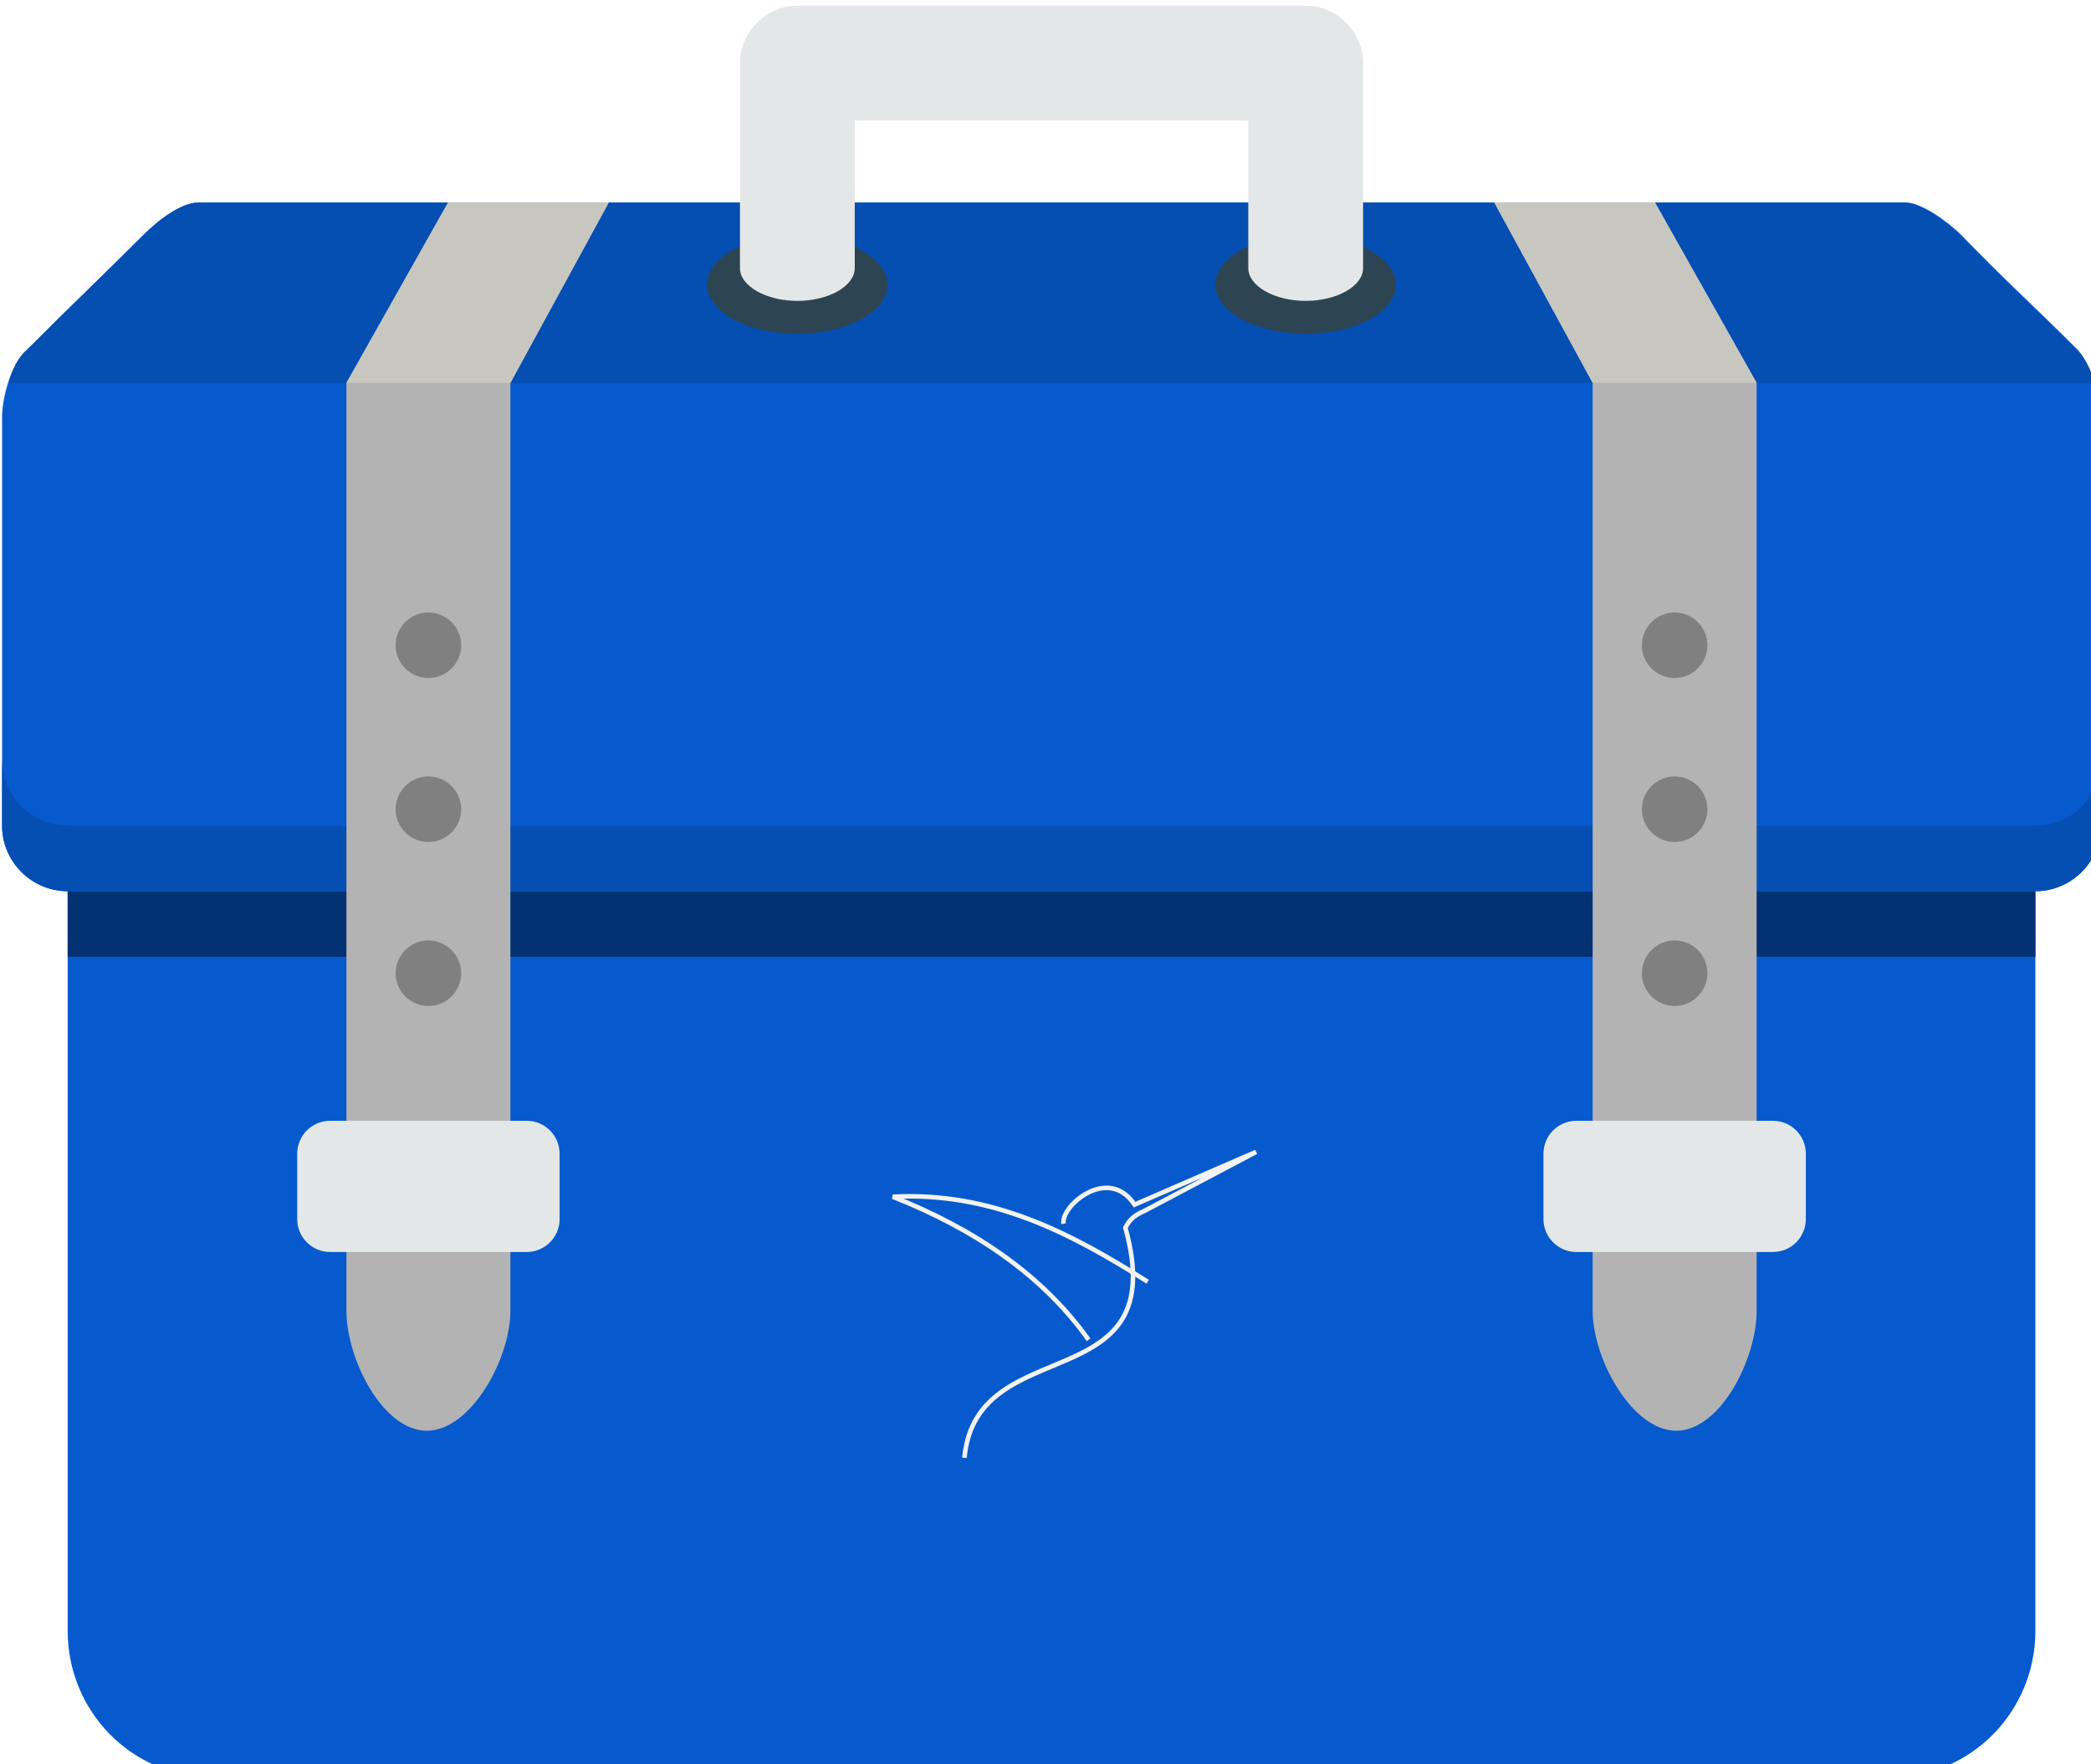 <?xml version="1.0" encoding="UTF-8" standalone="no"?>
<!-- Created with Inkscape (http://www.inkscape.org/) -->

<svg
   xmlns:dc="http://purl.org/dc/elements/1.1/"
   xmlns:cc="http://creativecommons.org/ns#"
   xmlns:rdf="http://www.w3.org/1999/02/22-rdf-syntax-ns#"
   xmlns:svg="http://www.w3.org/2000/svg"
   xmlns="http://www.w3.org/2000/svg"
   xmlns:sodipodi="http://sodipodi.sourceforge.net/DTD/sodipodi-0.dtd"
   xmlns:inkscape="http://www.inkscape.org/namespaces/inkscape"
   width="99.595"
   height="84.033"
   viewBox="0 0 26.351 22.234"
   version="1.1"
   id="svg88135"
   inkscape:version="0.92.3 (2405546, 2018-03-11)"
   sodipodi:docname="briefcaseWithLogo.svg">
  <defs
     id="defs88129">
    <clipPath
       clipPathUnits="userSpaceOnUse"
       id="clipPath63263">
      <rect
         style="fill:#0000ff;fill-opacity:0.098;fill-rule:evenodd;stroke-width:0.234"
         id="rect63265"
         width="23.052"
         height="56.943"
         x="-93.758"
         y="274.83" />
    </clipPath>
    <clipPath
       clipPathUnits="userSpaceOnUse"
       id="clipPath63257">
      <rect
         style="fill:#0000ff;fill-rule:evenodd;stroke-width:0.281"
         id="rect63259"
         width="23.384"
         height="59.56"
         x="-52.747"
         y="267.447" />
    </clipPath>
    <clipPath
       clipPathUnits="userSpaceOnUse"
       id="clipPath63249">
      <rect
         style="fill:#0000ff;fill-rule:evenodd;stroke-width:0.314"
         id="rect63251"
         width="21.815"
         height="57.515"
         x="-34.65"
         y="267.265" />
    </clipPath>
    <clipPath
       id="clipPath35325-3"
       clipPathUnits="userSpaceOnUse">
      <circle
         r="93.171"
         cy="135.42"
         cx="104.737"
         id="circle35327-7"
         style="opacity:0.99;fill:#4a7cd2;fill-opacity:0.325;fill-rule:evenodd;stroke:none;stroke-width:0.282;stroke-linejoin:round;stroke-miterlimit:4;stroke-dasharray:none;stroke-dashoffset:0;stroke-opacity:1" />
    </clipPath>
  </defs>
  <sodipodi:namedview
     id="base"
     pagecolor="#ffffff"
     bordercolor="#666666"
     borderopacity="1.0"
     inkscape:pageopacity="0.0"
     inkscape:pageshadow="2"
     inkscape:zoom="1.979899"
     inkscape:cx="6.2907644"
     inkscape:cy="75.816726"
     inkscape:document-units="px"
     inkscape:current-layer="layer1"
     showgrid="false"
     units="px"
     fit-margin-top="0"
     fit-margin-left="0"
     fit-margin-right="0"
     fit-margin-bottom="0"
     showborder="false"
     inkscape:window-width="1366"
     inkscape:window-height="745"
     inkscape:window-x="-8"
     inkscape:window-y="-8"
     inkscape:window-maximized="1" />
  <g
     inkscape:label="Layer 1"
     inkscape:groupmode="layer"
     id="layer1"
     transform="translate(-146.215,-83.951)">
    <g
       inkscape:label="Layer 1"
       id="layer1-45"
       transform="matrix(0.198,0,0,0.198,134.717,52.926)">
      <g
         id="g60562"
         transform="matrix(0.265,0,0,0.265,58.201,146.619)">
        <path
           id="path60480"
           d="m 50.018,204.8 h 404.086 c 18.905,0 34.265,15.754 34.265,35.052 v 189.834 c 0,19.298 -15.36,35.052 -34.265,35.052 H 50.018 c -18.905,0 -34.265,-15.754 -34.265,-35.052 V 239.852 C 15.754,220.554 31.114,204.8 50.018,204.8 Z"
           style="fill:#065ace;fill-opacity:1"
           inkscape:connector-curvature="0" />
        <path
           id="path60482"
           d="m 15.754,252.062 h 472.615 v 15.754 H 15.754 Z"
           style="fill:#033273;fill-opacity:1"
           inkscape:connector-curvature="0" />
        <path
           id="path60484"
           d="M 498.609,122.092 C 487.975,111.458 480.886,105.157 470.646,94.523 467.101,90.978 460.8,86.646 457.255,86.646 H 47.262 c -4.332,0 -9.846,4.332 -13.391,7.877 -9.058,9.058 -17.329,16.935 -27.963,27.569 C 2.363,125.243 0,133.12 0,138.24 v 98.068 c 0,8.665 7.089,15.754 15.754,15.754 h 472.615 c 8.665,0 15.754,-7.089 15.754,-15.754 V 138.24 c 0,-4.332 -2.363,-12.603 -5.514,-16.148 z"
           style="fill:#065ace;fill-opacity:1"
           inkscape:connector-curvature="0" />
        <path
           id="path60486"
           d="M 488.369,236.308 H 15.754 C 7.089,236.308 0,229.218 0,220.554 v 15.754 c 0,8.665 7.089,15.754 15.754,15.754 h 472.615 c 8.665,0 15.754,-7.089 15.754,-15.754 v -15.36 c 0,8.27 -7.089,15.36 -15.754,15.36 z m 14.179,-106.339 c -0.788,-3.151 -2.363,-6.302 -4.332,-7.877 -10.634,-10.634 -17.723,-16.935 -27.963,-27.569 -3.545,-3.545 -9.846,-7.877 -13.391,-7.877 h -409.6 c -4.332,0 -9.846,4.332 -13.391,7.877 -9.058,9.058 -17.329,16.935 -27.963,27.569 -1.969,1.575 -3.545,4.726 -4.332,7.877 z"
           style="fill:#054eb2;fill-opacity:1"
           inkscape:connector-curvature="0" />
        <path
           id="path60488"
           d="m 82.708,129.969 v 222.917 c 0,11.422 8.665,28.751 19.298,28.751 10.633,0 20.086,-17.329 20.086,-28.751 V 129.969 L 145.723,86.646 H 107.126 Z M 396.997,86.646 H 358.4 l 23.631,43.323 v 222.917 c 0,11.422 9.452,28.751 20.086,28.751 10.634,0 19.298,-17.329 19.298,-28.751 V 129.969 Z"
           style="fill:#b3b3b3"
           inkscape:connector-curvature="0" />
        <path
           id="path60490"
           d="m 102.4,185.108 c -4.332,0 -7.877,3.545 -7.877,7.877 0,4.332 3.545,7.877 7.877,7.877 4.332,0 7.877,-3.545 7.877,-7.877 0,-4.333 -3.545,-7.877 -7.877,-7.877 z m 0,39.384 c -4.332,0 -7.877,3.545 -7.877,7.877 0,4.332 3.545,7.877 7.877,7.877 4.332,0 7.877,-3.545 7.877,-7.877 0,-4.332 -3.545,-7.877 -7.877,-7.877 z m 0,39.385 c -4.332,0 -7.877,3.545 -7.877,7.877 0,4.332 3.545,7.877 7.877,7.877 4.332,0 7.877,-3.545 7.877,-7.877 0,-4.332 -3.545,-7.877 -7.877,-7.877 z m 299.323,-63.015 c 4.332,0 7.877,-3.545 7.877,-7.877 0,-4.332 -3.545,-7.877 -7.877,-7.877 -4.332,0 -7.877,3.545 -7.877,7.877 0,4.332 3.545,7.877 7.877,7.877 z m 0,23.63 c -4.332,0 -7.877,3.545 -7.877,7.877 0,4.332 3.545,7.877 7.877,7.877 4.332,0 7.877,-3.545 7.877,-7.877 0,-4.332 -3.545,-7.877 -7.877,-7.877 z m 0,39.385 c -4.332,0 -7.877,3.545 -7.877,7.877 0,4.332 3.545,7.877 7.877,7.877 4.332,0 7.877,-3.545 7.877,-7.877 0,-4.332 -3.545,-7.877 -7.877,-7.877 z"
           style="fill:#808080"
           inkscape:connector-curvature="0" />
        <path
           id="path60492"
           d="M 126.031,307.2 H 78.769 c -4.332,0 -7.877,3.545 -7.877,7.877 v 15.754 c 0,4.332 3.545,7.877 7.877,7.877 h 47.262 c 4.332,0 7.877,-3.545 7.877,-7.877 v -15.754 c 0,-4.332 -3.545,-7.877 -7.877,-7.877 z m 299.323,0 h -47.262 c -4.332,0 -7.877,3.545 -7.877,7.877 v 15.754 c 0,4.332 3.545,7.877 7.877,7.877 h 47.262 c 4.332,0 7.877,-3.545 7.877,-7.877 v -15.754 c 0,-4.332 -3.545,-7.877 -7.877,-7.877 z"
           style="fill:#e4e7e7"
           inkscape:connector-curvature="0" />
        <path
           id="path60494"
           d="m 191.015,94.523 c -11.815,0 -21.662,5.12 -21.662,11.815 0,6.695 9.846,11.815 21.662,11.815 11.816,0 21.662,-5.12 21.662,-11.815 0,-6.301 -9.846,-11.815 -21.662,-11.815 z m 122.093,0 c -11.815,0 -21.662,5.12 -21.662,11.815 0,6.695 9.846,11.815 21.662,11.815 11.815,0 21.662,-5.12 21.662,-11.815 -10e-4,-6.301 -9.847,-11.815 -21.662,-11.815 z"
           style="fill:#2d4552"
           inkscape:connector-curvature="0" />
        <path
           id="path60496"
           d="M 313.108,39.385 H 191.015 c -7.483,0 -13.785,6.302 -13.785,13.785 v 49.23 c 0,4.332 6.302,7.877 13.785,7.877 7.483,0 13.785,-3.545 13.785,-7.877 V 66.954 h 94.523 V 102.4 c 0,4.332 6.302,7.877 13.785,7.877 7.483,0 13.785,-3.545 13.785,-7.877 V 53.169 c -10e-4,-7.483 -6.302,-13.784 -13.785,-13.784 z"
           style="fill:#e4e7e7"
           inkscape:connector-curvature="0" />
        <path
           id="path60498"
           d="m 82.708,129.969 h 39.385 L 145.724,86.646 H 107.127 Z M 396.997,86.646 H 358.4 l 23.631,43.323 h 39.385 z"
           style="fill:#c7c7c0;fill-opacity:0.987"
           inkscape:connector-curvature="0" />
        <g
           id="g60500" />
        <g
           id="g60502" />
        <g
           id="g60504" />
        <g
           id="g60506" />
        <g
           id="g60508" />
        <g
           id="g60510" />
        <g
           id="g60512" />
        <g
           id="g60514" />
        <g
           id="g60516" />
        <g
           id="g60518" />
        <g
           id="g60520" />
        <g
           id="g60522" />
        <g
           id="g60524" />
        <g
           id="g60526" />
        <g
           id="g60528" />
      </g>
      <g
         transform="matrix(0.157,0,0,0.157,134.697,214.571)"
         id="layer1-6"
         inkscape:label="Layer 1"
         style="stroke:#f2f2f2">
        <g
           clip-path="url(#clipPath35325-3)"
           transform="translate(-155.517,13.224)"
           id="g35321-9"
           style="stroke:#f2f2f2">
          <g
             inkscape:label="Layer 1"
             id="layer1-1-6"
             transform="translate(0,-17.6)"
             style="stroke:#f2f2f2" />
          <g
             id="layer6-9"
             inkscape:label="Layer 2"
             style="stroke:#f2f2f2">
            <path
               style="fill:none;stroke:#f2f2f2;stroke-width:1.851;stroke-linecap:butt;stroke-linejoin:miter;stroke-miterlimit:4;stroke-dasharray:none;stroke-opacity:1"
               d="m 98.638,114.227 c -1.423,-6.961 18.057,-23.975 28.761,-7.751 l 49.266,-21.382 -45.005,23.787 c -5.414,2.316 -6.742,4.633 -7.989,6.949 19.619,70.507 -60.402,41.041 -65.245,93.278"
               id="path6551-5"
               inkscape:connector-curvature="0"
               sodipodi:nodetypes="cccccc" />
            <path
               style="fill:none;stroke:#f2f2f2;stroke-width:1.851;stroke-linecap:butt;stroke-linejoin:miter;stroke-miterlimit:4;stroke-dasharray:none;stroke-dashoffset:0;stroke-opacity:1"
               d="M 132.725,137.747 C 101.709,118.057 69.526,101.157 29.399,103.269 62.88,116.556 90.18,135.16 108.758,161.267"
               id="path6553-5"
               inkscape:connector-curvature="0"
               sodipodi:nodetypes="ccc" />
            <circle
               style="opacity:0.98;fill:none;fill-opacity:1;stroke:#f2f2f2;stroke-width:2.301;stroke-linejoin:round;stroke-miterlimit:4;stroke-dasharray:none;stroke-dashoffset:0;stroke-opacity:1"
               id="path6563-9"
               cx="105.304"
               cy="135.609"
               r="97.239" />
          </g>
        </g>
      </g>
    </g>
  </g>
</svg>
